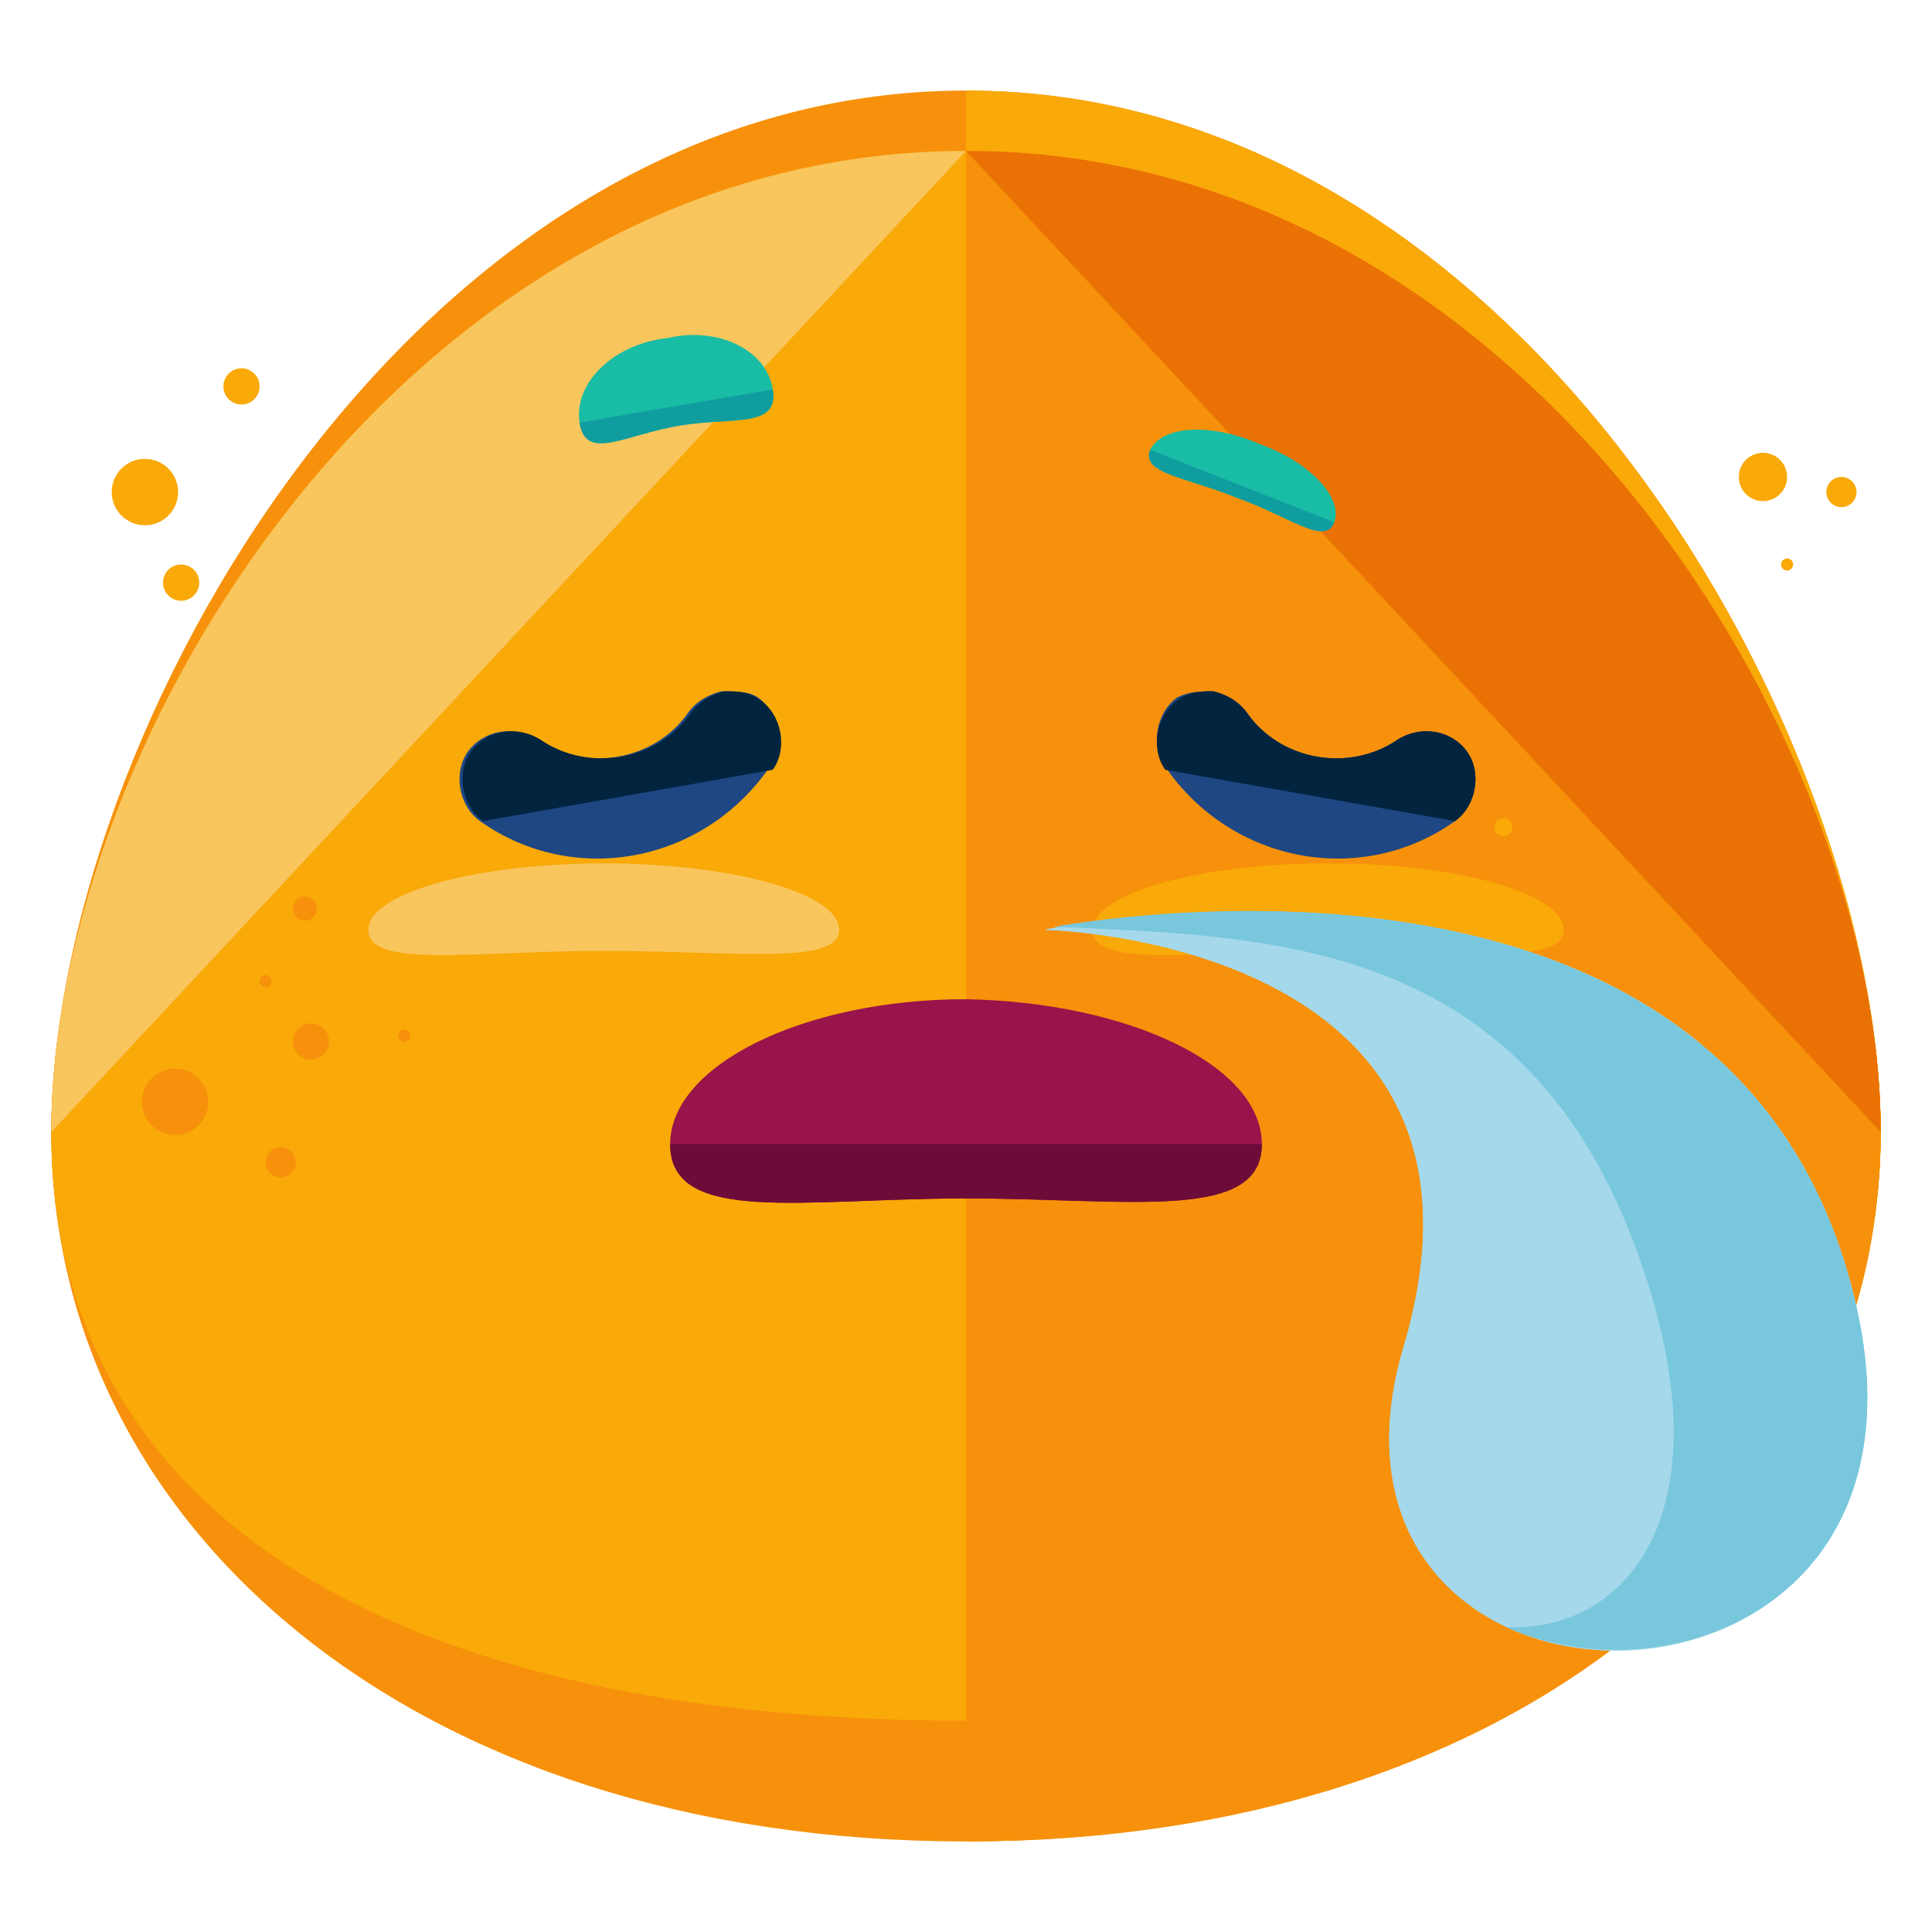 <?xml version="1.0" encoding="utf-8"?>
<!-- Generator: Adobe Illustrator 16.0.0, SVG Export Plug-In . SVG Version: 6.00 Build 0)  -->
<!DOCTYPE svg PUBLIC "-//W3C//DTD SVG 1.1//EN" "http://www.w3.org/Graphics/SVG/1.1/DTD/svg11.dtd">
<svg version="1.1" id="Layer_1" xmlns="http://www.w3.org/2000/svg" xmlns:xlink="http://www.w3.org/1999/xlink" x="0px" y="0px"
	 width="64px" height="64px" viewBox="0 0 64 64" enable-background="new 0 0 64 64" xml:space="preserve">
<g>
	<g>
		<g>
			<path fill="#F7910B" d="M62.3,37.5C62.3,50.5,50.4,61,32,61C13.6,61,1.7,50.5,1.7,37.5S13.6,5,32,5C50.4,5,62.3,24.5,62.3,37.5z"
				/>
		</g>
		<g>
			<path fill="#F7910B" d="M62.3,37.5C62.3,50.5,50.4,57,32,57C13.6,57,1.7,50.5,1.7,37.5S13.6,3,32,3C50.4,3,62.3,24.5,62.3,37.5z"
				/>
		</g>
		<g>
			<path fill="#F9A908" d="M32,3c18.4,0,30.3,21.5,30.3,34.5S50.4,57,32,57"/>
		</g>
		<g>
			<path fill="#F9A908" d="M62.3,37.5C62.3,50.5,50.4,57,32,57C13.6,57,1.7,50.5,1.7,37.5S13.6,5,32,5C50.4,5,62.3,24.5,62.3,37.5z"
				/>
		</g>
		<g>
			<path fill="#F9C55D" d="M1.7,37.5C1.7,24.5,13.6,5,32,5"/>
		</g>
		<g>
			<path fill="#F7910B" d="M32,5c18.4,0,30.3,19.5,30.3,32.5S50.4,61,32,61"/>
		</g>
		<g>
			<path fill="#EA7103" d="M32,5c18.4,0,30.3,19.5,30.3,32.5"/>
		</g>
		<g>
			<g>
				<g>
					<g>
						<g>
							<g>
								<path fill="#19BCA4" d="M25.6,12.9c0.2,1.3-1.3,0.9-3.1,1.2c-1.8,0.3-3.1,1.2-3.3-0.1c-0.2-1.3,1.1-2.6,2.9-2.8
									C23.8,10.8,25.4,11.6,25.6,12.9z"/>
							</g>
						</g>
					</g>
				</g>
				<g>
					<g>
						<g>
							<g>
								<path fill="#109DA0" d="M25.6,12.9c0.2,1.3-1.3,0.9-3.1,1.2c-1.8,0.3-3.1,1.2-3.3-0.1"/>
							</g>
						</g>
					</g>
				</g>
			</g>
			<g>
				<g>
					<g>
						<g>
							<g>
								<path fill="#19BCA4" d="M38.1,14.9c-0.3,0.8,1.2,0.9,2.9,1.6c1.7,0.6,2.9,1.6,3.2,0.8c0.3-0.8-0.8-2-2.5-2.6
									C40.1,14,38.5,14.1,38.1,14.9z"/>
							</g>
						</g>
					</g>
				</g>
				<g>
					<g>
						<g>
							<g>
								<path fill="#109DA0" d="M38.1,14.9c-0.3,0.8,1.2,0.9,2.9,1.6c1.7,0.6,2.9,1.6,3.2,0.8"/>
							</g>
						</g>
					</g>
				</g>
			</g>
		</g>
		<g>
			<g>
				<path fill="#F9C55D" d="M27.8,30.8c0,1.2-3.5,0.7-7.8,0.7c-4.3,0-7.8,0.6-7.8-0.7c0-1.2,3.5-2.2,7.8-2.2
					C24.3,28.6,27.8,29.6,27.8,30.8z"/>
			</g>
			<g>
				<path fill="#F9A908" d="M51.8,30.8c0,1.2-3.5,0.7-7.8,0.7s-7.8,0.6-7.8-0.7c0-1.2,3.5-2.2,7.8-2.2S51.8,29.6,51.8,30.8z"/>
			</g>
		</g>
		<g>
			<circle fill="#F7910B" cx="10.3" cy="34.5" r="0.6"/>
		</g>
		<g>
			<circle fill="#F7910B" cx="5.8" cy="36.5" r="1.1"/>
		</g>
		<g>
			<circle fill="#F7910B" cx="8.8" cy="32.5" r="0.2"/>
		</g>
		<g>
			<circle fill="#F7910B" cx="13.4" cy="34.3" r="0.2"/>
		</g>
		<g>
			<circle fill="#F9A908" cx="52.6" cy="34.8" r="0.8"/>
		</g>
		<g>
			<circle fill="#F9A908" cx="55.1" cy="36.2" r="0.2"/>
		</g>
		<g>
			<circle fill="#F9A908" cx="49.8" cy="27.4" r="0.3"/>
		</g>
		<g>
			<circle fill="#F9A908" cx="49.3" cy="39" r="1.3"/>
		</g>
		<g>
			<circle fill="#F9A908" cx="56.5" cy="39.1" r="0.6"/>
		</g>
		<g>
			<circle fill="#F7910B" cx="9.3" cy="38.5" r="0.5"/>
		</g>
		<g>
			<circle fill="#F7910B" cx="10.1" cy="30.1" r="0.4"/>
		</g>
		<g>
			<circle fill="#F9A908" cx="4.8" cy="16.3" r="1.1"/>
		</g>
		<g>
			<circle fill="#F9A908" cx="8" cy="12.8" r="0.6"/>
		</g>
		<g>
			<circle fill="#F9A908" cx="59.2" cy="18.7" r="0.2"/>
		</g>
		<g>
			<circle fill="#F9A908" cx="58.4" cy="15.8" r="0.8"/>
		</g>
		<g>
			<circle fill="#F9A908" cx="61" cy="16.3" r="0.5"/>
		</g>
		<g>
			<circle fill="#F9A908" cx="6" cy="19.3" r="0.6"/>
		</g>
		<g>
			<g>
				<g>
					<g>
						<g>
							<path fill="#1E4784" d="M40.2,22.9c0.4,0.1,0.8,0.3,1.1,0.7c1.1,1.6,3.4,2,5,0.9c0.8-0.5,1.8-0.3,2.3,0.4
								c0.5,0.7,0.3,1.8-0.4,2.3c-3.1,2.2-7.4,1.4-9.6-1.8c-0.5-0.7-0.3-1.8,0.4-2.3C39.4,22.9,39.8,22.9,40.2,22.9z"/>
						</g>
					</g>
					<g>
						<g>
							<path fill="#02243E" d="M38.6,25.5c-0.5-0.7-0.3-1.8,0.4-2.3c0.4-0.3,0.8-0.3,1.2-0.3c0.4,0.1,0.8,0.3,1.1,0.7
								c1.1,1.6,3.4,2,5,0.9c0.8-0.5,1.8-0.3,2.3,0.4c0.5,0.7,0.3,1.8-0.4,2.3"/>
						</g>
					</g>
				</g>
			</g>
			<g>
				<g>
					<g>
						<g>
							<path fill="#1E4784" d="M23.9,22.9c-0.4,0.1-0.8,0.3-1.1,0.7c-1.1,1.6-3.4,2-5,0.9c-0.8-0.5-1.8-0.3-2.3,0.4
								c-0.5,0.7-0.3,1.8,0.4,2.3c3.1,2.2,7.4,1.4,9.6-1.8c0.5-0.7,0.3-1.8-0.4-2.3C24.8,22.9,24.4,22.9,23.9,22.9z"/>
						</g>
					</g>
					<g>
						<g>
							<path fill="#02243E" d="M25.6,25.5c0.5-0.7,0.3-1.8-0.4-2.3c-0.4-0.3-0.8-0.3-1.2-0.3c-0.4,0.1-0.8,0.3-1.1,0.7
								c-1.1,1.6-3.4,2-5,0.9c-0.8-0.5-1.8-0.3-2.3,0.4c-0.5,0.7-0.3,1.8,0.4,2.3"/>
						</g>
					</g>
				</g>
			</g>
		</g>
		<g>
			<path fill="#99144A" d="M41.8,37.9c0,2.6-4.4,1.8-9.8,1.8c-5.4,0-9.8,0.9-9.8-1.8c0-2.6,4.4-4.8,9.8-4.8
				C37.4,33.2,41.8,35.3,41.8,37.9z"/>
		</g>
		<g>
			<path fill="#6D0C38" d="M41.8,37.9c0,2.6-4.4,1.8-9.8,1.8c-5.4,0-9.8,0.9-9.8-1.8"/>
		</g>
	</g>
	<g>
		<path fill="#A4D8EA" d="M34.6,30.8c0,0,15.9,0.3,11.9,13.8c-4,13.5,18.4,13.8,15-1.3C57.6,26,34.6,30.8,34.6,30.8z"/>
	</g>
	<g>
		<path fill="#A4D8EA" d="M34.6,30.8c0,0,15.9,0.3,11.9,13.8c-4,13.5,18.4,13.8,15-1.3C57.6,26,34.6,30.8,34.6,30.8z"/>
	</g>
	<g>
		<path fill="#78C7DD" d="M61.5,43.3c-3.6-16-23.6-13.1-26.6-12.6c7,0.3,15.1,0.4,19,9.9c3.7,9.2,0.1,13.5-4,13.3
			C55.3,56.3,63.7,53,61.5,43.3z"/>
	</g>
</g>
</svg>
